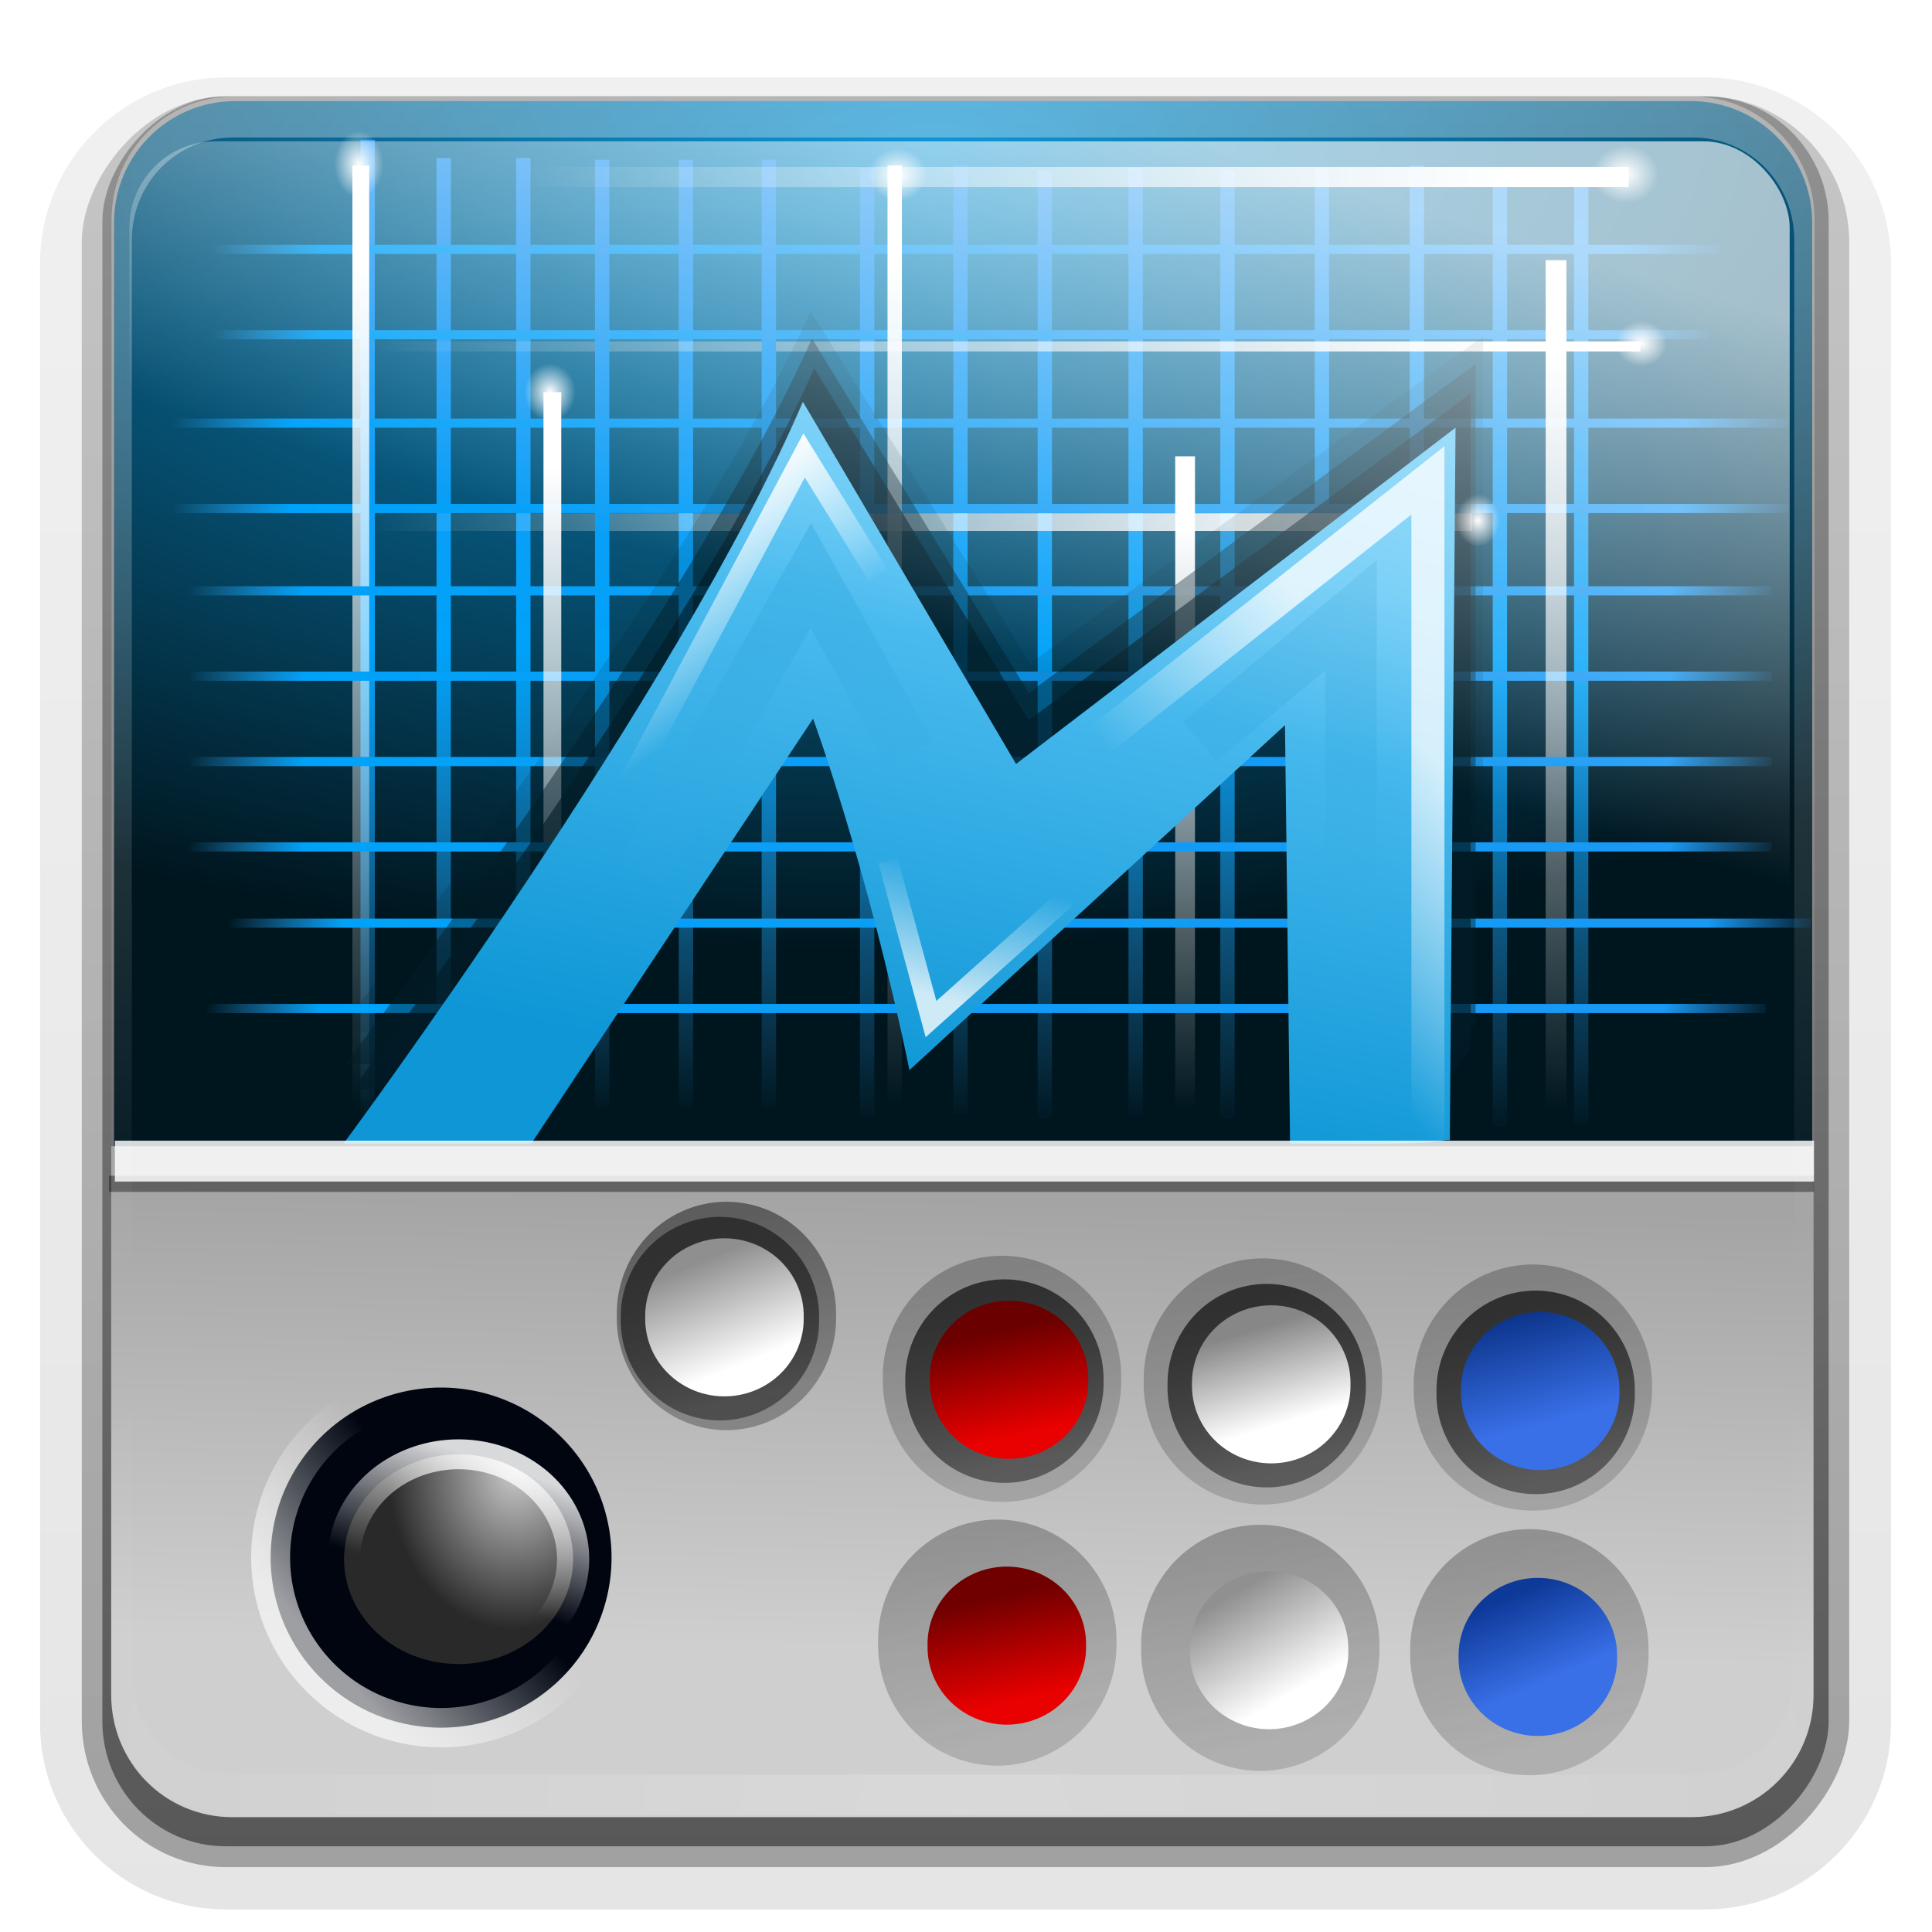 <?xml version="1.0" encoding="UTF-8"?>
<!-- Created with Inkscape (http://www.inkscape.org/) -->
<svg id="svg2408" width="96" height="96" version="1.0" xmlns="http://www.w3.org/2000/svg" xmlns:cc="http://creativecommons.org/ns#" xmlns:dc="http://purl.org/dc/elements/1.1/" xmlns:rdf="http://www.w3.org/1999/02/22-rdf-syntax-ns#" xmlns:xlink="http://www.w3.org/1999/xlink">
 <defs id="defs2410">
  <linearGradient id="ButtonShadow" x1="45.448" x2="45.448" y1="92.54" y2="7.016" gradientTransform="scale(1.006 .994)" gradientUnits="userSpaceOnUse">
   <stop id="stop3750" offset="0"/>
   <stop id="stop3752" stop-opacity=".588" offset="1"/>
  </linearGradient>
  <filter id="filter3174" color-interpolation-filters="sRGB">
   <feGaussianBlur id="feGaussianBlur3176" stdDeviation="1.71"/>
  </filter>
  <linearGradient id="linearGradient8478" x1="48" x2="48" y1="20.221" y2="138.66" gradientUnits="userSpaceOnUse">
   <stop id="stop3739-00" stop-color="#fff" offset="0"/>
   <stop id="stop3741-66" stop-color="#fff" stop-opacity="0" offset="1"/>
  </linearGradient>
  <filter id="filter3174-9" color-interpolation-filters="sRGB">
   <feGaussianBlur id="feGaussianBlur3176-8" stdDeviation="1.71"/>
  </filter>
  <filter id="filter3794-71" x="-.192" y="-.192" width="1.384" height="1.384" color-interpolation-filters="sRGB">
   <feGaussianBlur id="feGaussianBlur3796-90" stdDeviation="5.28"/>
  </filter>
  <clipPath id="clipPath3613-01">
   <rect id="rect3615-422" x="6" y="6" width="84" height="84" rx="6" ry="6" fill="#fff"/>
  </clipPath>
  <filter id="filter3174-28" color-interpolation-filters="sRGB">
   <feGaussianBlur id="feGaussianBlur3176-3" stdDeviation="1.71"/>
  </filter>
  <filter id="filter3174-1" color-interpolation-filters="sRGB">
   <feGaussianBlur id="feGaussianBlur3176-1" stdDeviation="1.71"/>
  </filter>
  <filter id="filter3174-0" color-interpolation-filters="sRGB">
   <feGaussianBlur id="feGaussianBlur3176-34" stdDeviation="1.71"/>
  </filter>
  <filter id="filter3174-0-6" color-interpolation-filters="sRGB">
   <feGaussianBlur id="feGaussianBlur3176-34-9" stdDeviation="1.71"/>
  </filter>
  <filter id="filter3174-1-0" color-interpolation-filters="sRGB">
   <feGaussianBlur id="feGaussianBlur3176-1-6" stdDeviation="1.71"/>
  </filter>
  <filter id="filter3174-28-9" color-interpolation-filters="sRGB">
   <feGaussianBlur id="feGaussianBlur3176-3-7" stdDeviation="1.71"/>
  </filter>
  <clipPath id="clipPath3613-01-0">
   <rect id="rect3615-422-5" x="6" y="6" width="84" height="84" rx="6" ry="6" fill="#fff"/>
  </clipPath>
  <filter id="filter3794-71-2" x="-.192" y="-.192" width="1.384" height="1.384" color-interpolation-filters="sRGB">
   <feGaussianBlur id="feGaussianBlur3796-90-1" stdDeviation="5.28"/>
  </filter>
  <filter id="filter3174-9-1" color-interpolation-filters="sRGB">
   <feGaussianBlur id="feGaussianBlur3176-8-6" stdDeviation="1.71"/>
  </filter>
  <filter id="filter3174-8" color-interpolation-filters="sRGB">
   <feGaussianBlur id="feGaussianBlur3176-95" stdDeviation="1.71"/>
  </filter>
  <filter id="filter3174-4" color-interpolation-filters="sRGB">
   <feGaussianBlur id="feGaussianBlur3176-0" stdDeviation="1.71"/>
  </filter>
  <linearGradient id="linearGradient14888" x1="83.968" x2="75.459" y1="34.926" y2="60.119" gradientTransform="matrix(-.55 0 0 .461 86.566 14.436)" gradientUnits="userSpaceOnUse" xlink:href="#linearGradient5694"/>
  <radialGradient id="radialGradient14886" cx="81.141" cy="20.693" r="2.298" gradientTransform="matrix(1 0 0 .923 0 1.592)" gradientUnits="userSpaceOnUse" xlink:href="#linearGradient5474"/>
  <linearGradient id="linearGradient14880" x1="808.01" x2="802.65" y1="104.17" y2="121.89" gradientTransform="matrix(1.535 0 0 1.495 -1178.5 -149.65)" gradientUnits="userSpaceOnUse">
   <stop id="stop8585" stop-color="#fff" offset="0"/>
   <stop id="stop8587" stop-color="#fff" stop-opacity="0" offset="1"/>
  </linearGradient>
  <linearGradient id="linearGradient14878" x1="82.425" x2="73.325" y1="38.625" y2="46.125" gradientTransform="matrix(1.052 0 0 1.046 -21.371 -11.355)" gradientUnits="userSpaceOnUse">
   <stop id="stop5622" stop-color="#fff" offset="0"/>
   <stop id="stop5624" stop-color="#fff" stop-opacity="0" offset="1"/>
  </linearGradient>
  <radialGradient id="radialGradient14876" cx="81.141" cy="20.693" r="2.298" gradientTransform="matrix(1 0 0 .923 0 1.592)" gradientUnits="userSpaceOnUse">
   <stop id="stop6062" stop-color="#fff" offset="0"/>
   <stop id="stop6064" stop-color="#fff" stop-opacity="0" offset="1"/>
  </radialGradient>
  <linearGradient id="linearGradient14872" x1="83.968" x2="75.459" y1="34.926" y2="60.119" gradientTransform="matrix(.55 0 0 .461 19.169 16.436)" gradientUnits="userSpaceOnUse" xlink:href="#linearGradient5694"/>
  <linearGradient id="linearGradient14870" x1="36.772" x2="49.728" y1="34.625" y2="48.875" gradientTransform="matrix(.485 0 0 .411 18.837 8.12)" gradientUnits="userSpaceOnUse">
   <stop id="stop5572" stop-color="#fff" offset="0"/>
   <stop id="stop5574" stop-color="#fff" stop-opacity="0" offset="1"/>
  </linearGradient>
  <linearGradient id="linearGradient14868" x1="52.25" x2="55.25" y1="70.5" y2="60.5" gradientTransform="matrix(.728 0 0 .617 8.566 5.3)" gradientUnits="userSpaceOnUse">
   <stop id="stop5652" stop-color="#fff" offset="0"/>
   <stop id="stop5654" stop-color="#fff" stop-opacity="0" offset="1"/>
  </linearGradient>
  <linearGradient id="linearGradient14860" x1="29.578" x2="30.578" y1="14.616" y2="83.559" gradientTransform="matrix(1.02 0 0 .728 -23.413 -86.402)" gradientUnits="userSpaceOnUse" xlink:href="#linearGradient5474"/>
  <linearGradient id="linearGradient14858" x1="58.69" x2="47.238" y1="25.113" y2="72.135" gradientTransform="matrix(.728 0 0 .617 8.597 9.152)" gradientUnits="userSpaceOnUse">
   <stop id="stop5444" stop-color="#5bc5f5" offset="0"/>
   <stop id="stop5446" stop-color="#0e96d6" offset="1"/>
  </linearGradient>
  <linearGradient id="linearGradient14856" x1="19.071" x2="18" y1="7.625" y2="85.625" gradientTransform="matrix(.08 0 0 1.02 47.925 -96.792)" gradientUnits="userSpaceOnUse" xlink:href="#linearGradient5350"/>
  <linearGradient id="linearGradient14854" x1="19.071" x2="18" y1="7.625" y2="85.625" gradientTransform="matrix(.08 0 0 1.035 43.606 -99.204)" gradientUnits="userSpaceOnUse" xlink:href="#linearGradient5350"/>
  <linearGradient id="linearGradient14852" x1="19.071" x2="18" y1="7.625" y2="85.625" gradientTransform="matrix(.08 0 0 1.035 39.75 -97.204)" gradientUnits="userSpaceOnUse" xlink:href="#linearGradient5350"/>
  <linearGradient id="linearGradient14850" x1="29.578" x2="30.578" y1="14.616" y2="83.559" gradientTransform="matrix(1.003 0 0 .429 28.991 18.616)" gradientUnits="userSpaceOnUse" xlink:href="#linearGradient5474"/>
  <linearGradient id="linearGradient14848" x1="29.578" x2="30.578" y1="14.616" y2="83.559" gradientTransform="matrix(.902 0 0 .471 -.089 15.102)" gradientUnits="userSpaceOnUse" xlink:href="#linearGradient5474"/>
  <linearGradient id="linearGradient14846" x1="19.071" x2="18" y1="7.625" y2="85.625" gradientTransform="matrix(.08 0 0 1.035 35.431 -97.204)" gradientUnits="userSpaceOnUse" xlink:href="#linearGradient5350"/>
  <linearGradient id="linearGradient14844" x1="29.578" x2="30.578" y1="14.616" y2="83.559" gradientTransform="matrix(1.053 0 0 .559 46.301 7.849)" gradientUnits="userSpaceOnUse" xlink:href="#linearGradient5474"/>
  <linearGradient id="linearGradient14842" x1="19.071" x2="18" y1="7.625" y2="85.625" gradientTransform="matrix(.08 0 0 1.035 31.112 -97.204)" gradientUnits="userSpaceOnUse" xlink:href="#linearGradient5350"/>
  <linearGradient id="linearGradient14840" x1="18.25" x2="18" y1="9.875" y2="86.375" gradientTransform="matrix(.127 0 0 .617 27.338 1.467)" gradientUnits="userSpaceOnUse" xlink:href="#linearGradient5298"/>
  <linearGradient id="linearGradient14838" x1="29.578" x2="30.578" y1="14.616" y2="83.559" gradientTransform="matrix(.729 0 0 .617 22.499 2.683)" gradientUnits="userSpaceOnUse" xlink:href="#linearGradient5474"/>
  <linearGradient id="linearGradient14836" x1="29.578" x2="30.578" y1="14.616" y2="83.559" gradientTransform="matrix(.892 0 0 .728 -2.1 -78.43)" gradientUnits="userSpaceOnUse" xlink:href="#linearGradient5474"/>
  <linearGradient id="linearGradient14834" x1="19.071" x2="18" y1="7.625" y2="85.625" gradientTransform="matrix(.08 0 0 1.035 26.793 -97.204)" gradientUnits="userSpaceOnUse" xlink:href="#linearGradient5350"/>
  <linearGradient id="linearGradient14832" x1="18.25" x2="18" y1="9.875" y2="86.375" gradientTransform="matrix(.127 0 0 .617 35.798 1.467)" gradientUnits="userSpaceOnUse" xlink:href="#linearGradient5298"/>
  <linearGradient id="linearGradient14830" x1="29.578" x2="30.578" y1="14.616" y2="83.559" gradientTransform="matrix(.852 0 0 .617 -8.295 2.683)" gradientUnits="userSpaceOnUse" xlink:href="#linearGradient5474"/>
  <linearGradient id="linearGradient14828" x1="19.071" x2="18" y1="7.625" y2="85.625" gradientTransform="matrix(.08 0 0 1.057 22.628 -98.259)" gradientUnits="userSpaceOnUse" xlink:href="#linearGradient5350"/>
  <linearGradient id="linearGradient14826" x1="19.071" x2="18" y1="7.625" y2="85.625" gradientTransform="matrix(.08 0 0 1.057 18.309 -98.259)" gradientUnits="userSpaceOnUse" xlink:href="#linearGradient5350"/>
  <linearGradient id="linearGradient14824" x1="19.071" x2="18" y1="7.625" y2="85.625" gradientTransform="matrix(.08 0 0 .978 13.836 -93.544)" gradientUnits="userSpaceOnUse" xlink:href="#linearGradient5350"/>
  <linearGradient id="linearGradient14822" x1="29.578" x2="30.578" y1="14.616" y2="83.559" gradientTransform="matrix(.823 0 0 1 -9.62 0)" gradientUnits="userSpaceOnUse" xlink:href="#linearGradient5474"/>
  <linearGradient id="linearGradient14820" x1="18.25" x2="18" y1="9.875" y2="86.375" gradientTransform="matrix(.127 0 0 .617 72.899 2.422)" gradientUnits="userSpaceOnUse" xlink:href="#linearGradient5298"/>
  <linearGradient id="linearGradient14818" x1="18.25" x2="18" y1="9.875" y2="86.375" gradientTransform="matrix(.127 0 0 .617 68.686 1.768)" gradientUnits="userSpaceOnUse" xlink:href="#linearGradient5298"/>
  <linearGradient id="linearGradient14816" x1="18.25" x2="18" y1="9.875" y2="86.375" gradientTransform="matrix(.127 0 0 .617 63.868 1.922)" gradientUnits="userSpaceOnUse" xlink:href="#linearGradient5298"/>
  <linearGradient id="linearGradient14814" x1="18.25" x2="18" y1="9.875" y2="86.375" gradientTransform="matrix(.127 0 0 .617 54.413 1.853)" gradientUnits="userSpaceOnUse" xlink:href="#linearGradient5298"/>
  <linearGradient id="linearGradient14812" x1="18.25" x2="18" y1="9.875" y2="86.375" gradientTransform="matrix(.127 0 0 .617 49.803 2.007)" gradientUnits="userSpaceOnUse" xlink:href="#linearGradient5298"/>
  <linearGradient id="linearGradient14810" x1="18.25" x2="18" y1="9.875" y2="86.375" gradientTransform="matrix(.127 0 0 .617 45.522 1.757)" gradientUnits="userSpaceOnUse" xlink:href="#linearGradient5298"/>
  <linearGradient id="linearGradient14808" x1="18.25" x2="18" y1="9.875" y2="86.375" gradientTransform="matrix(.127 0 0 .617 40.788 1.912)" gradientUnits="userSpaceOnUse" xlink:href="#linearGradient5298"/>
  <linearGradient id="linearGradient14806" x1="18.25" x2="18" y1="9.875" y2="86.375" gradientTransform="matrix(.127 0 0 .617 31.588 1.467)" gradientUnits="userSpaceOnUse" xlink:href="#linearGradient5298"/>
  <linearGradient id="linearGradient14804" x1="18.25" x2="18" y1="9.875" y2="86.375" gradientTransform="matrix(.127 0 0 .617 23.338 1.382)" gradientUnits="userSpaceOnUse" xlink:href="#linearGradient5298"/>
  <linearGradient id="linearGradient14802" x1="19.071" x2="18" y1="7.625" y2="85.625" gradientTransform="matrix(.08 0 0 .986 9.517 -94.188)" gradientUnits="userSpaceOnUse" xlink:href="#linearGradient5350"/>
  <linearGradient id="linearGradient14800" x1="18.25" x2="18" y1="9.875" y2="86.375" gradientTransform="matrix(.127 0 0 .617 19.296 1.382)" gradientUnits="userSpaceOnUse" xlink:href="#linearGradient5298"/>
  <linearGradient id="linearGradient14798" x1="18.25" x2="18" y1="9.875" y2="86.375" gradientTransform="matrix(.127 0 0 .636 15.436 .313)" gradientUnits="userSpaceOnUse" xlink:href="#linearGradient5298"/>
  <linearGradient id="linearGradient14796" x1="687.64" x2="689.11" y1="185.29" y2="188.86" gradientUnits="userSpaceOnUse">
   <stop id="stop6222" stop-color="#8f8f8f" offset="0"/>
   <stop id="stop6224" stop-color="#fff" offset="1"/>
  </linearGradient>
  <linearGradient id="linearGradient14794" x1="687.57" x2="688.63" y1="185.2" y2="189.57" gradientUnits="userSpaceOnUse" xlink:href="#linearGradient9669"/>
  <linearGradient id="linearGradient14792" x1="687.33" x2="688.65" y1="185.13" y2="188.08" gradientUnits="userSpaceOnUse">
   <stop id="stop6228" stop-color="#0d3998" offset="0"/>
   <stop id="stop6230" stop-color="#396fe7" offset="1"/>
  </linearGradient>
  <linearGradient id="linearGradient14788" x1="687.33" x2="688.35" y1="184.82" y2="188.55" gradientUnits="userSpaceOnUse">
   <stop id="stop6234" stop-color="#0c358c" offset="0"/>
   <stop id="stop6236" stop-color="#396fe7" offset="1"/>
  </linearGradient>
  <linearGradient id="linearGradient14784" x1="687.18" x2="689.26" y1="185.13" y2="188.55" gradientUnits="userSpaceOnUse">
   <stop id="stop6216" stop-color="#909090" offset="0"/>
   <stop id="stop6218" stop-color="#fff" offset="1"/>
  </linearGradient>
  <linearGradient id="linearGradient14780" x1="687.79" x2="688.81" y1="185.44" y2="188.71" gradientUnits="userSpaceOnUse">
   <stop id="stop6198" stop-color="#878787" offset="0"/>
   <stop id="stop6200" stop-color="#fff" offset="1"/>
  </linearGradient>
  <linearGradient id="linearGradient14776" x1="687.33" x2="686.51" y1="189.65" y2="186.06" gradientUnits="userSpaceOnUse">
   <stop id="stop6210" stop-color="#e90000" offset="0"/>
   <stop id="stop6212" stop-color="#700000" offset="1"/>
  </linearGradient>
  <radialGradient id="radialGradient14772" cx="48" cy="90.172" r="42" gradientTransform="matrix(1.157 0 0 .996 -7.551 .197)" gradientUnits="userSpaceOnUse" xlink:href="#linearGradient5474"/>
  <linearGradient id="linearGradient14770" x1="36.357" x2="36.357" y1="6" y2="63.893" gradientTransform="matrix(1 0 0 1.01 0 -.867)" gradientUnits="userSpaceOnUse" xlink:href="#linearGradient5474"/>
  <linearGradient id="linearGradient14764" x1="692.86" x2="690.53" y1="185.03" y2="191.4" gradientUnits="userSpaceOnUse">
   <stop id="stop7965" stop-color="#fff" offset="0"/>
   <stop id="stop7967" stop-color="#fff" stop-opacity="0" offset="1"/>
  </linearGradient>
  <radialGradient id="radialGradient14762" cx="694.95" cy="186.07" r="6.088" gradientTransform="matrix(1.023 .07 -.082 1.389 -.791 -121.46)" gradientUnits="userSpaceOnUse">
   <stop id="stop7973" stop-color="#cdcdcd" offset="0"/>
   <stop id="stop7975" stop-color="#292929" offset="1"/>
  </radialGradient>
  <linearGradient id="linearGradient14760" x1="688.2" x2="692.55" y1="193.44" y2="189.66" gradientUnits="userSpaceOnUse">
   <stop id="stop7928" stop-color="#fff" offset="0"/>
   <stop id="stop7930" stop-color="#fff" stop-opacity="0" offset="1"/>
  </linearGradient>
  <linearGradient id="linearGradient14758" x1="687.33" x2="686.51" y1="189.65" y2="186.06" gradientUnits="userSpaceOnUse">
   <stop id="stop6204" stop-color="#e90000" offset="0"/>
   <stop id="stop6206" stop-color="#6b0000" offset="1"/>
  </linearGradient>
  <linearGradient id="linearGradient14730" x1="702.92" x2="702.62" y1="180.17" y2="196.18" gradientTransform="matrix(1.435 0 0 1.426 -970.71 -198.09)" gradientUnits="userSpaceOnUse">
   <stop id="stop7840" stop-color="#a4a4a4" offset="0"/>
   <stop id="stop7842" stop-color="#cfcfcf" offset="1"/>
  </linearGradient>
  <linearGradient id="linearGradient14728" x1="18.25" x2="18" y1="9.875" y2="86.375" gradientTransform="matrix(.127 0 0 .617 59.074 2.007)" gradientUnits="userSpaceOnUse" xlink:href="#linearGradient5298"/>
  <linearGradient id="linearGradient14726" x1="18.25" x2="18" y1="9.875" y2="86.375" gradientTransform="matrix(.127 0 0 .617 77.024 2.297)" gradientUnits="userSpaceOnUse" xlink:href="#linearGradient5298"/>
  <radialGradient id="radialGradient14724" cx="47.363" cy="47.001" r="42" gradientTransform="matrix(.711 -.262 .502 1.332 -10.286 -3.465)" gradientUnits="userSpaceOnUse">
   <stop id="stop3821" stop-color="#7aaaf0" offset="0"/>
   <stop id="stop3823" stop-color="#120507" offset="1"/>
  </radialGradient>
  <radialGradient id="radialGradient14722" cx="47.771" cy="10.345" r="42" gradientTransform="matrix(.03 .936 -1.96 .061 65.25 -36.897)" gradientUnits="userSpaceOnUse">
   <stop id="stop10246-61" stop-color="#0e96d6" offset="0"/>
   <stop id="stop10248-86" stop-color="#00161f" offset="1"/>
  </radialGradient>
  <linearGradient id="linearGradient14720" x1="32.251" x2="32.251" y1="6.132" y2="90.239" gradientTransform="translate(0,-97)" gradientUnits="userSpaceOnUse" xlink:href="#ButtonShadow-0-3"/>
  <linearGradient id="linearGradient14718" x1="32.251" x2="32.251" y1="6.132" y2="90.239" gradientTransform="matrix(1.024 0 0 1.012 -1.143 -98.071)" gradientUnits="userSpaceOnUse" xlink:href="#ButtonShadow-0-3"/>
  <linearGradient id="linearGradient14716" x1="32.251" x2="32.251" y1="6.132" y2="90.239" gradientTransform="matrix(1.024 0 0 -.999 -1.143 98.02)" gradientUnits="userSpaceOnUse" xlink:href="#ButtonShadow-0-3"/>
  <linearGradient id="linearGradient5694">
   <stop id="stop5696" stop-color="#34aae1" offset="0"/>
   <stop id="stop5698" stop-color="#34aae1" stop-opacity="0" offset="1"/>
  </linearGradient>
  <filter id="filter5490" x="-.777" y="-.008" width="2.555" height="1.016" color-interpolation-filters="sRGB">
   <feGaussianBlur id="feGaussianBlur5492" stdDeviation="0.267"/>
  </filter>
  <linearGradient id="linearGradient5474">
   <stop id="stop5476" stop-color="#fff" offset="0"/>
   <stop id="stop5478" stop-color="#fff" stop-opacity="0" offset="1"/>
  </linearGradient>
  <linearGradient id="linearGradient5350">
   <stop id="stop5352" stop-color="#2197f4" stop-opacity="0" offset="0"/>
   <stop id="stop5360" stop-color="#1899f5" offset=".07"/>
   <stop id="stop5358" stop-color="#109cf6" offset=".461"/>
   <stop id="stop5354" stop-color="#00a2f9" offset=".927"/>
   <stop id="stop5356" stop-color="#32abff" stop-opacity="0" offset="1"/>
  </linearGradient>
  <linearGradient id="linearGradient9669">
   <stop id="stop9671" stop-color="#303030" offset="0"/>
   <stop id="stop9673" stop-color="#1f1f1f" stop-opacity=".543" offset="1"/>
  </linearGradient>
  <linearGradient id="linearGradient5298">
   <stop id="stop5300" stop-color="#2197f4" offset="0"/>
   <stop id="stop5306" stop-color="#00a2f9" offset=".5"/>
   <stop id="stop5302" stop-color="#32abff" stop-opacity="0" offset="1"/>
  </linearGradient>
  <linearGradient id="ButtonShadow-0-3" x1="45.448" x2="45.448" y1="92.54" y2="7.016" gradientTransform="matrix(1.006 0 0 .994 100 0)" gradientUnits="userSpaceOnUse">
   <stop id="stop3750-8-21" offset="0"/>
   <stop id="stop3752-5-7" stop-opacity=".588" offset="1"/>
  </linearGradient>
  <filter id="filter3174-2" color-interpolation-filters="sRGB">
   <feGaussianBlur id="feGaussianBlur3176-07" stdDeviation="1.71"/>
  </filter>
 </defs>
 <g id="layer2" display="none">
  <rect id="rect3745" x="5" y="7" width="86" height="85" rx="6" ry="6" fill="url(#ButtonShadow)" filter="url(#filter3174)" opacity=".9"/>
 </g>
 <g id="layer2-6" transform="translate(115.54 .852)" display="none">
  <rect id="rect3745-02" x="5" y="7" width="86" height="85" rx="6" ry="6" fill="url(#ButtonShadow)" filter="url(#filter3174-0)" opacity=".9"/>
 </g>
 <g id="layer2-7" transform="translate(235.43 .852)" display="none">
  <rect id="rect3745-0" x="5" y="7" width="86" height="85" rx="6" ry="6" fill="url(#ButtonShadow)" filter="url(#filter3174-9)" opacity=".9"/>
 </g>
 <g id="layer2-9" transform="matrix(.958 0 0 .948 252.01 5.136)" display="none">
  <rect id="rect3745-3" x="5" y="7" width="86" height="85" rx="6" ry="6" fill="url(#ButtonShadow)" filter="url(#filter3174-1)" opacity=".9"/>
 </g>
 <g id="layer2-20" transform="matrix(1.022 0 0 1.011 248.67 2.13)" display="none">
  <rect id="rect3745-64" x="5" y="7" width="86" height="85" rx="6" ry="6" fill="url(#ButtonShadow)" filter="url(#filter3174-28)" opacity=".9"/>
 </g>
 <g id="layer5-35" transform="matrix(1.022 0 0 1.011 248.67 2.13)" display="none">
  <rect id="rect3171-20" x="15" y="15" width="66" height="66" rx="12" ry="12" clip-path="url(#clipPath3613-01)" fill="url(#linearGradient8478)" filter="url(#filter3794-71)" opacity=".1" stroke="#fff" stroke-linecap="round" stroke-width=".5"/>
 </g>
 <g id="layer2-92" transform="translate(126.96 -5.724)" display="none">
  <rect id="rect3745-31" x="5" y="7" width="86" height="85" rx="6" ry="6" fill="url(#ButtonShadow)" filter="url(#filter3174-8)" opacity=".9"/>
 </g>
 <g id="layer2-6-8" transform="translate(242.5 -4.872)" display="none">
  <rect id="rect3745-02-7" x="5" y="7" width="86" height="85" rx="6" ry="6" fill="url(#ButtonShadow)" filter="url(#filter3174-0-6)" opacity=".9"/>
 </g>
 <g id="layer2-7-6" transform="translate(362.39 -4.872)" display="none">
  <rect id="rect3745-0-3" x="5" y="7" width="86" height="85" rx="6" ry="6" fill="url(#ButtonShadow)" filter="url(#filter3174-9-1)" opacity=".9"/>
 </g>
 <g id="layer2-9-8" transform="matrix(.958 0 0 .948 378.97 -.588)" display="none">
  <rect id="rect3745-3-5" x="5" y="7" width="86" height="85" rx="6" ry="6" fill="url(#ButtonShadow)" filter="url(#filter3174-1-0)" opacity=".9"/>
 </g>
 <g id="layer2-20-5" transform="matrix(1.022 0 0 1.011 375.63 -3.594)" display="none">
  <rect id="rect3745-64-0" x="5" y="7" width="86" height="85" rx="6" ry="6" fill="url(#ButtonShadow)" filter="url(#filter3174-28-9)" opacity=".9"/>
 </g>
 <g id="layer5-35-1" transform="matrix(1.022 0 0 1.011 375.63 -3.594)" display="none">
  <rect id="rect3171-20-2" x="15" y="15" width="66" height="66" rx="12" ry="12" clip-path="url(#clipPath3613-01-0)" fill="url(#linearGradient8478)" filter="url(#filter3794-71-2)" opacity=".1" stroke="#fff" stroke-linecap="round" stroke-width=".5"/>
 </g>
 <g id="layer2-8" transform="translate(124.25 -23.161)" display="none">
  <rect id="rect3745-6" x="5" y="7" width="86" height="85" rx="6" ry="6" fill="url(#ButtonShadow)" filter="url(#filter3174-4)" opacity=".9"/>
 </g>
 <g id="g24338" transform="matrix(.958 0 0 .948 1.838 3.677)">
  <g id="layer2-5" display="none">
   <rect id="rect3745-7" x="5" y="7" width="86" height="85" rx="6" ry="6" fill="url(#ButtonShadow)" filter="url(#filter3174-2)" opacity=".9"/>
  </g>
  <g id="g14604" transform="matrix(1.022 0 0 1.036 -.907 -2.138)">
   <g id="g12873" transform="matrix(1.043 0 0 1.054 -2.053 -4.184)">
    <path id="path12877" d="m12 94.031c-4.972 0-9.031-4.008-9.031-8.917v-70.102c0-4.909 4.06-8.917 9.031-8.917h72c4.972 0 9.031 4.008 9.031 8.917v70.102c0 4.909-4.06 8.917-9.031 8.917h-72z" fill="url(#linearGradient14716)" opacity=".1"/>
    <path id="path12879" d="m12 93.013c-4.409 0-8-3.546-8-7.899v-70.102c0-4.353 3.591-7.899 8-7.899h72c4.409 0 8 3.546 8 7.899v70.102c0 4.353-3.591 7.899-8 7.899h-72z" fill="url(#linearGradient14716)" opacity=".2"/>
    <rect id="rect12881" transform="scale(1,-1)" x="5" y="-92" width="86" height="85" rx="7" ry="7" fill="url(#linearGradient14718)" opacity=".3"/>
    <rect id="rect12883" transform="scale(1,-1)" x="6" y="-91" width="84" height="84" rx="6" ry="6" fill="url(#linearGradient14720)" opacity=".45"/>
   </g>
   <g id="g6439" transform="matrix(1.026 0 0 1.026 -1.359 -2.721)" fill="url(#radialGradient14724)">
    <path id="path6441" d="m12 6h72c3.324 0 6 2.676 6 6v72c0 3.324-2.676 6-6 6h-72c-3.324 0-6-2.676-6-6v-72c0-3.324 2.676-6 6-6z" fill="url(#radialGradient14722)"/>
   </g>
   <rect id="rect6094" x="78.893" y="7.233" width=".728" height="47.972" rx=".717" ry="0" fill="url(#linearGradient14726)"/>
   <rect id="rect8461" x="60.943" y="6.943" width=".728" height="47.972" rx=".717" ry="0" fill="url(#linearGradient14728)"/>
   <path id="path6443" d="m4.653 56.31v27.755c0 3.435 2.724 6.192 6.142 6.192h74.067c3.419 0 6.187-2.758 6.187-6.192v-27.755h-86.397z" fill="url(#linearGradient14730)"/>
   <g id="g6176" transform="translate(-8.839 12.905)" fill="url(#linearGradient14794)">
    <path id="path6178" transform="matrix(2.237 0 0 2.259 -1479.6 -355.29)" d="m690.26 187.61a2.704 2.704 0 1 1-5.407 0 2.704 2.704 0 1 1 5.407 0z" opacity=".338"/>
    <path id="path6180" transform="matrix(2.058 0 0 2.096 -1356 -324.62)" d="m690.26 187.61a2.704 2.704 0 1 1-5.407 0 2.704 2.704 0 1 1 5.407 0z" opacity=".618"/>
   </g>
   <g id="g6166" transform="translate(4.508 13.17)" fill="url(#linearGradient14794)">
    <path id="path6168" transform="matrix(2.237 0 0 2.259 -1479.6 -355.29)" d="m690.26 187.61a2.704 2.704 0 1 1-5.407 0 2.704 2.704 0 1 1 5.407 0z" opacity=".338"/>
    <path id="path6170" transform="matrix(2.058 0 0 2.096 -1356 -324.62)" d="m690.26 187.61a2.704 2.704 0 1 1-5.407 0 2.704 2.704 0 1 1 5.407 0z" opacity=".618"/>
   </g>
   <g id="g6156" transform="translate(18.164 13.391)" fill="url(#linearGradient14794)">
    <path id="path6158" transform="matrix(2.237 0 0 2.259 -1479.6 -355.29)" d="m690.26 187.61a2.704 2.704 0 1 1-5.407 0 2.704 2.704 0 1 1 5.407 0z" opacity=".338"/>
    <path id="path6160" transform="matrix(2.058 0 0 2.096 -1356 -324.62)" d="m690.26 187.61a2.704 2.704 0 1 1-5.407 0 2.704 2.704 0 1 1 5.407 0z" opacity=".618"/>
   </g>
   <g id="g6146" transform="translate(18.341)" fill="url(#linearGradient14794)">
    <path id="path6148" transform="matrix(2.237 0 0 2.259 -1479.6 -355.29)" d="m690.26 187.61a2.704 2.704 0 1 1-5.407 0 2.704 2.704 0 1 1 5.407 0z" opacity=".338"/>
    <path id="path6150" transform="matrix(2.058 0 0 2.096 -1356 -324.62)" d="m690.26 187.61a2.704 2.704 0 1 1-5.407 0 2.704 2.704 0 1 1 5.407 0z" opacity=".618"/>
   </g>
   <g id="g6138" transform="translate(4.64 -.309)" fill="url(#linearGradient14794)">
    <path id="path6130" transform="matrix(2.237 0 0 2.259 -1479.6 -355.29)" d="m690.26 187.61a2.704 2.704 0 1 1-5.407 0 2.704 2.704 0 1 1 5.407 0z" opacity=".338"/>
    <path id="path6132" transform="matrix(2.058 0 0 2.096 -1356 -324.62)" d="m690.26 187.61a2.704 2.704 0 1 1-5.407 0 2.704 2.704 0 1 1 5.407 0z" opacity=".618"/>
   </g>
   <path id="path6126" transform="matrix(2.237 0 0 2.259 -1488.2 -355.73)" d="m690.26 187.61a2.704 2.704 0 1 1-5.407 0 2.704 2.704 0 1 1 5.407 0z" fill="url(#linearGradient14794)" opacity=".338"/>
   <path id="path6112" transform="matrix(2.058 0 0 2.096 -1364.6 -325.07)" d="m690.26 187.61a2.704 2.704 0 1 1-5.407 0 2.704 2.704 0 1 1 5.407 0z" fill="url(#linearGradient14794)" opacity=".618"/>
   <g id="g6447" transform="matrix(1.289 0 0 1.257 -865.45 -169.37)">
    <path id="path6449" transform="matrix(1.444 0 0 1.486 -282.64 -89.795)" d="m690.26 187.61a2.704 2.704 0 1 1-5.407 0 2.704 2.704 0 1 1 5.407 0z" fill="url(#linearGradient14794)"/>
    <path id="path6451" transform="matrix(1.154 0 0 1.154 -83.07 -27.561)" d="m690.26 187.61a2.704 2.704 0 1 1-5.407 0 2.704 2.704 0 1 1 5.407 0z" fill="url(#linearGradient14758)"/>
   </g>
   <path id="path6453" transform="matrix(1.548 0 0 1.56 -1049.9 -219.93)" d="m697.64 190.42a5.588 5.515 0 1 1-11.176 0 5.588 5.515 0 1 1 11.176 0z" fill="#000510" stroke="url(#linearGradient14760)" stroke-opacity=".614" stroke-width="1.276"/>
   <path id="path6455" transform="matrix(1.04 0 0 .962 -697.45 -105.98)" d="m697.64 190.42a5.588 5.515 0 1 1-11.176 0 5.588 5.515 0 1 1 11.176 0z" fill="url(#radialGradient14762)" stroke="url(#linearGradient14764)" stroke-opacity=".848" stroke-width="1.572"/>
   <g id="g6186" transform="translate(-23.114 -3.712)" fill="url(#linearGradient14794)">
    <path id="path6188" transform="matrix(2.237 0 0 2.259 -1479.6 -355.29)" d="m690.26 187.61a2.704 2.704 0 1 1-5.407 0 2.704 2.704 0 1 1 5.407 0z" opacity=".338"/>
    <path id="path6190" transform="matrix(2.058 0 0 2.096 -1356 -324.62)" d="m690.26 187.61a2.704 2.704 0 1 1-5.407 0 2.704 2.704 0 1 1 5.407 0z" opacity=".618"/>
   </g>
   <rect id="rect6457" transform="scale(1,-1)" x="4.545" y="-58.622" width="86.524" height=".816" rx="0" fill="#010101" opacity=".402"/>
   <g id="g7175" transform="matrix(1.435 0 0 1.442 -411.21 -446.8)">
    <g id="g7177" transform="matrix(.717 0 0 .711 285.51 308.38)">
     <path id="path7179" d="m12 5.191c-3.324 0-6 2.702-6 6.058v2.019 68.658 2.019c0 0.338 0.041 0.657 0.094 0.978 0.049 0.298 0.097 0.603 0.188 0.883 0.01 0.031 0.021 0.064 0.031 0.095 0.099 0.291 0.235 0.553 0.375 0.82 0.145 0.276 0.316 0.541 0.5 0.789 0.184 0.248 0.374 0.478 0.594 0.694 0.44 0.432 0.943 0.822 1.5 1.104 0.279 0.141 0.573 0.249 0.875 0.347-0.256-0.101-0.487-0.239-0.719-0.379-0.007-0.004-0.024 0.004-0.031 0-0.032-0.019-0.062-0.043-0.094-0.063-0.12-0.077-0.231-0.165-0.344-0.252-0.106-0.082-0.213-0.163-0.312-0.252-0.178-0.163-0.347-0.349-0.5-0.536-0.108-0.132-0.218-0.268-0.312-0.41-0.025-0.039-0.038-0.087-0.062-0.126-0.065-0.104-0.13-0.206-0.188-0.316-0.101-0.197-0.206-0.42-0.281-0.631-0.008-0.022-0.024-0.041-0.031-0.063-0.032-0.093-0.036-0.189-0.062-0.284-0.03-0.108-0.07-0.205-0.094-0.316-0.073-0.345-0.125-0.705-0.125-1.073v-2.019-68.658-2.019c0-2.809 2.218-5.048 5-5.048h2 68 2c2.782 0 5 2.24 5 5.048v2.019 68.658 2.019c0 0.368-0.052 0.728-0.125 1.073-0.044 0.209-0.088 0.402-0.156 0.599-0.008 0.022-0.023 0.041-0.031 0.063-0.063 0.175-0.138 0.371-0.219 0.536-0.042 0.084-0.079 0.172-0.125 0.252-0.055 0.098-0.127 0.19-0.188 0.284-0.094 0.142-0.205 0.279-0.312 0.41-0.143 0.176-0.303 0.35-0.469 0.505-0.011 0.01-0.02 0.021-0.031 0.032-0.138 0.127-0.285 0.237-0.438 0.347-0.103 0.074-0.204 0.155-0.312 0.221-0.007 0.004-0.024-0.004-0.031 0-0.232 0.14-0.463 0.277-0.719 0.379 0.302-0.098 0.596-0.206 0.875-0.347 0.557-0.282 1.06-0.672 1.5-1.104 0.22-0.216 0.409-0.446 0.594-0.694 0.184-0.248 0.355-0.513 0.5-0.789 0.14-0.268 0.276-0.53 0.375-0.82 0.01-0.031 0.021-0.063 0.031-0.095 0.09-0.281 0.139-0.585 0.188-0.883 0.052-0.321 0.094-0.64 0.094-0.978v-2.019-68.658-2.019c0-3.356-2.676-6.058-6-6.058h-72z" fill="url(#linearGradient14770)" opacity=".327"/>
     <path id="path7181" d="m12 90c-3.324 0-6-2.676-6-6v-2-68-2c0-0.335 0.041-0.651 0.094-0.969 0.049-0.296 0.097-0.597 0.188-0.875 0.01-0.03 0.021-0.064 0.031-0.094 0.099-0.288 0.235-0.547 0.375-0.812 0.145-0.274 0.316-0.536 0.5-0.781s0.374-0.473 0.594-0.688c0.44-0.428 0.943-0.815 1.5-1.094 0.279-0.14 0.573-0.247 0.875-0.344-0.256 0.1-0.487 0.236-0.719 0.375-0.007 0.004-0.024-0.004-0.031 0-0.032 0.019-0.062 0.043-0.094 0.062-0.12 0.077-0.231 0.164-0.344 0.25-0.106 0.081-0.213 0.161-0.312 0.25-0.178 0.161-0.347 0.345-0.5 0.531-0.108 0.13-0.218 0.265-0.312 0.406-0.025 0.038-0.038 0.086-0.062 0.125-0.065 0.103-0.13 0.205-0.188 0.312-0.101 0.195-0.206 0.416-0.281 0.625-0.008 0.022-0.024 0.041-0.031 0.062-0.032 0.092-0.036 0.187-0.062 0.281-0.03 0.107-0.07 0.203-0.094 0.312-0.073 0.342-0.125 0.698-0.125 1.062v2 68 2c0 2.782 2.218 5 5 5h2 68 2c2.782 0 5-2.218 5-5v-2-68-2c0-0.364-0.052-0.721-0.125-1.062-0.044-0.207-0.088-0.398-0.156-0.594-0.008-0.022-0.023-0.041-0.031-0.062-0.063-0.174-0.138-0.367-0.219-0.531-0.042-0.083-0.079-0.17-0.125-0.25-0.055-0.097-0.127-0.188-0.188-0.281-0.094-0.141-0.205-0.276-0.312-0.406-0.143-0.174-0.303-0.347-0.469-0.5-0.011-0.01-0.02-0.021-0.031-0.031-0.138-0.126-0.285-0.234-0.438-0.344-0.103-0.073-0.204-0.153-0.312-0.219-0.007-0.004-0.024 0.004-0.031 0-0.232-0.139-0.463-0.275-0.719-0.375 0.302 0.097 0.596 0.204 0.875 0.344 0.557 0.279 1.06 0.666 1.5 1.094 0.22 0.214 0.409 0.442 0.594 0.688s0.355 0.508 0.5 0.781c0.14 0.265 0.276 0.525 0.375 0.812 0.01 0.031 0.021 0.063 0.031 0.094 0.09 0.278 0.139 0.579 0.188 0.875 0.052 0.318 0.094 0.634 0.094 0.969v2 68 2c0 3.324-2.676 6-6 6h-72z" fill="url(#radialGradient14772)" opacity=".2"/>
    </g>
   </g>
   <g id="g7185" transform="matrix(1.289 0 0 1.257 -865.56 -155.92)">
    <path id="path7187" transform="matrix(1.444 0 0 1.486 -282.64 -89.795)" d="m690.26 187.61a2.704 2.704 0 1 1-5.407 0 2.704 2.704 0 1 1 5.407 0z" fill="url(#linearGradient14794)"/>
    <path id="path7189" transform="matrix(1.154 0 0 1.154 -83.07 -27.561)" d="m690.26 187.61a2.704 2.704 0 1 1-5.407 0 2.704 2.704 0 1 1 5.407 0z" fill="url(#linearGradient14776)"/>
   </g>
   <g id="g7191" transform="matrix(1.289 0 0 1.257 -852.14 -169.14)">
    <path id="path7193" transform="matrix(1.444 0 0 1.486 -282.64 -89.795)" d="m690.26 187.61a2.704 2.704 0 1 1-5.407 0 2.704 2.704 0 1 1 5.407 0z" fill="url(#linearGradient14794)"/>
    <path id="path7195" transform="matrix(1.154 0 0 1.154 -83.07 -27.561)" d="m690.26 187.61a2.704 2.704 0 1 1-5.407 0 2.704 2.704 0 1 1 5.407 0z" fill="url(#linearGradient14780)"/>
   </g>
   <g id="g7197" transform="matrix(1.289 0 0 1.257 -852.25 -155.69)">
    <path id="path7200" transform="matrix(1.444 0 0 1.486 -282.64 -89.795)" d="m690.26 187.61a2.704 2.704 0 1 1-5.407 0 2.704 2.704 0 1 1 5.407 0z" fill="url(#linearGradient14794)"/>
    <path id="path7202" transform="matrix(1.154 0 0 1.154 -83.07 -27.561)" d="m690.26 187.61a2.704 2.704 0 1 1-5.407 0 2.704 2.704 0 1 1 5.407 0z" fill="url(#linearGradient14784)"/>
   </g>
   <g id="g7204" transform="matrix(1.289 0 0 1.257 -838.49 -168.8)">
    <path id="path7206" transform="matrix(1.444 0 0 1.486 -282.64 -89.795)" d="m690.26 187.61a2.704 2.704 0 1 1-5.407 0 2.704 2.704 0 1 1 5.407 0z" fill="url(#linearGradient14794)"/>
    <path id="path7208" transform="matrix(1.154 0 0 1.154 -83.07 -27.561)" d="m690.26 187.61a2.704 2.704 0 1 1-5.407 0 2.704 2.704 0 1 1 5.407 0z" fill="url(#linearGradient14788)"/>
   </g>
   <g id="g7210" transform="matrix(1.289 0 0 1.257 -838.61 -155.35)">
    <path id="path7212" transform="matrix(1.444 0 0 1.486 -282.64 -89.795)" d="m690.26 187.61a2.704 2.704 0 1 1-5.407 0 2.704 2.704 0 1 1 5.407 0z" fill="url(#linearGradient14794)"/>
    <path id="path7214" transform="matrix(1.154 0 0 1.154 -83.07 -27.561)" d="m690.26 187.61a2.704 2.704 0 1 1-5.407 0 2.704 2.704 0 1 1 5.407 0z" fill="url(#linearGradient14792)"/>
   </g>
   <g id="g7216" transform="matrix(1.289 0 0 1.257 -879.89 -172.53)">
    <path id="path7218" transform="matrix(1.444 0 0 1.486 -282.64 -89.795)" d="m690.26 187.61a2.704 2.704 0 1 1-5.407 0 2.704 2.704 0 1 1 5.407 0z" fill="url(#linearGradient14794)"/>
    <path id="path7220" transform="matrix(1.154 0 0 1.154 -83.07 -27.561)" d="m690.26 187.61a2.704 2.704 0 1 1-5.407 0 2.704 2.704 0 1 1 5.407 0z" fill="url(#linearGradient14796)"/>
   </g>
   <rect id="rect5278" x="17.305" y="5.398" width=".728" height="49.421" rx=".717" ry="0" fill="url(#linearGradient14798)"/>
   <rect id="rect5310" x="21.164" y="6.318" width=".728" height="47.972" rx=".717" ry="0" fill="url(#linearGradient14800)"/>
   <rect id="rect5346" transform="rotate(90)" x="10.704" y="-86.301" width=".463" height="76.654" rx=".456" ry="0" fill="url(#linearGradient14802)"/>
   <rect id="rect5368" x="25.206" y="6.318" width=".728" height="47.972" rx=".717" ry="0" fill="url(#linearGradient14804)"/>
   <rect id="rect5370" x="33.457" y="6.403" width=".728" height="47.972" rx=".717" ry="0" fill="url(#linearGradient14806)"/>
   <rect id="rect5376" x="42.656" y="6.848" width=".728" height="47.972" rx=".717" ry="0" fill="url(#linearGradient14808)"/>
   <rect id="rect5378" x="47.391" y="6.693" width=".728" height="47.972" rx=".717" ry="0" fill="url(#linearGradient14810)"/>
   <rect id="rect5384" x="51.672" y="6.943" width=".728" height="47.972" rx=".717" ry="0" fill="url(#linearGradient14812)"/>
   <rect id="rect5386" x="56.282" y="6.789" width=".728" height="47.972" rx=".717" ry="0" fill="url(#linearGradient14814)"/>
   <rect id="rect5392" x="65.736" y="6.858" width=".728" height="47.972" rx=".717" ry="0" fill="url(#linearGradient14816)"/>
   <rect id="rect5394" x="70.555" y="6.704" width=".728" height="47.972" rx=".717" ry="0" fill="url(#linearGradient14818)"/>
   <rect id="rect5400" x="74.768" y="7.358" width=".728" height="47.972" rx=".717" ry="0" fill="url(#linearGradient14820)"/>
   <rect id="rect5510" transform="matrix(0 .617 -.839 0 87.715 6.504)" x="14.729" y="6.5" width=".823" height="77.75" rx=".811" ry="0" fill="url(#linearGradient14822)" filter="url(#filter5490)"/>
   <rect id="rect5404" transform="rotate(90)" x="15.023" y="-85.717" width=".463" height="76.071" rx=".456" ry="0" fill="url(#linearGradient14824)"/>
   <rect id="rect5408" transform="rotate(90)" x="19.496" y="-89.802" width=".463" height="82.198" rx=".456" ry="0" fill="url(#linearGradient14826)"/>
   <rect id="rect5410" transform="rotate(90)" x="23.815" y="-89.802" width=".463" height="82.198" rx=".456" ry="0" fill="url(#linearGradient14828)"/>
   <rect id="rect5506" x="16.896" y="6.693" width=".852" height="47.972" rx=".839" ry="0" fill="url(#linearGradient14830)"/>
   <rect id="rect8457" x="37.667" y="6.403" width=".728" height="47.972" rx=".717" ry="0" fill="url(#linearGradient14832)"/>
   <rect id="rect5416" transform="rotate(90)" x="27.98" y="-88.926" width=".463" height="80.447" rx=".456" ry="0" fill="url(#linearGradient14834)"/>
   <rect id="rect5514" transform="rotate(90)" x="24.289" y="-73.695" width=".892" height="56.635" rx=".879" ry="0" fill="url(#linearGradient14836)"/>
   <rect id="rect5494" x="44.053" y="6.693" width=".729" height="47.972" rx=".718" ry="0" fill="url(#linearGradient14838)"/>
   <rect id="rect6084" x="29.207" y="6.403" width=".728" height="47.972" rx=".717" ry="0" fill="url(#linearGradient14840)"/>
   <rect id="rect5418" transform="rotate(90)" x="32.299" y="-88.926" width=".463" height="80.447" rx=".456" ry="0" fill="url(#linearGradient14842)"/>
   <rect id="rect5502" x="77.456" y="11.483" width="1.053" height="43.472" rx="1.037" ry="0" fill="url(#linearGradient14844)"/>
   <rect id="rect5424" transform="rotate(90)" x="36.618" y="-88.926" width=".463" height="80.447" rx=".456" ry="0" fill="url(#linearGradient14846)"/>
   <path id="path6104" d="m40.154 14.071 11.143 17.81 22.979-16.538v33.075s-0.718 1.48-2.231 2.046c-1.513 0.566-6.421 0.074-6.421 0.074l-0.265-20.566-19.633 16.962c-2.223-10.109-5.041-17.28-5.041-17.28l-14.725 20.884-9.817-1e-6s17.513-22.209 24.011-36.467z" fill="#021c27" opacity=".127"/>
   <rect id="rect5470" x="26.593" y="18.161" width=".902" height="36.598" rx=".889" ry="0" fill="url(#linearGradient14848)"/>
   <rect id="rect5498" x="58.654" y="21.407" width="1.003" height="33.378" rx=".988" ry="0" fill="url(#linearGradient14850)"/>
   <rect id="rect5426" transform="rotate(90)" x="40.937" y="-88.926" width=".463" height="80.447" rx=".456" ry="0" fill="url(#linearGradient14852)"/>
   <rect id="rect5432" transform="rotate(90)" x="44.793" y="-90.926" width=".463" height="80.447" rx=".456" ry="0" fill="url(#linearGradient14854)"/>
   <rect id="rect5434" transform="rotate(90)" x="49.112" y="-88.635" width=".463" height="79.28" rx=".456" ry="0" fill="url(#linearGradient14856)"/>
   <path id="path6102" d="m40.219 15.446 11 17.931 22.682-16.65v33.301s-0.709 1.49-2.202 2.06c-1.494 0.57-6.338 0.074-6.338 0.074l-0.262-20.706-19.38 17.077c-2.194-10.178-4.976-17.397-4.976-17.397l-14.535 21.026-9.69-1e-6s17.287-22.36 23.701-36.716z" fill="#021c27" opacity=".431"/>
   <path id="path5450" d="m40.336 16.946 10.88 17.81 22.435-16.538v33.075s-0.701 1.48-2.178 2.046c-1.477 0.566-6.269 0.074-6.269 0.074l-0.259-20.566-19.169 16.962c-2.17-10.109-4.922-17.28-4.922-17.28l-14.377 20.884-9.585-1e-6s17.099-22.209 23.443-36.467z" fill="#021c27" opacity=".623"/>
   <path id="path5440" d="m39.759 18.648 10.817 18.324 22.305-17.015-0.292 36.06s0.033-0.071-0.853 0.076c-0.885 0.147-7.253 0.076-7.253 0.076l-0.258-21.16-19.058 17.451c-2.158-10.401-4.893-17.779-4.893-17.779l-14.293 21.487h-9.529s17-22.85 23.307-37.521z" fill="url(#linearGradient14858)"/>
   <rect id="rect5518" transform="rotate(90)" x="6.764" y="-81.667" width="1.02" height="56.635" rx="1.005" ry="0" fill="url(#linearGradient14860)"/>
   <path id="path5522" transform="matrix(.568 0 0 .541 36.224 4.511)" d="m83.439 20.693a2.298 2.121 0 1 1-4.596 0 2.298 2.121 0 1 1 4.596 0z" fill="url(#radialGradient14876)"/>
   <path id="path5540" transform="matrix(.65 0 0 .63 -8.165 -5.874)" d="m83.439 20.693a2.298 2.121 0 1 1-4.596 0 2.298 2.121 0 1 1 4.596 0z" fill="url(#radialGradient14876)"/>
   <path id="path5542" transform="matrix(.541 0 0 .806 -26.675 -10.032)" d="m83.439 20.693a2.298 2.121 0 1 1-4.596 0 2.298 2.121 0 1 1 4.596 0z" fill="url(#radialGradient14876)"/>
   <path id="path5648" d="m44.076 41.857 2.185 8.021 10.38-9.255" fill="none" opacity=".784" stroke="url(#linearGradient14868)" stroke-width="1.006"/>
   <path id="path5682" d="m43.58 27.42-3.76-6.057-12.257 22.93" fill="none" stroke="url(#linearGradient14870)" stroke-width="1.116"/>
   <path id="path5690" d="m59.911 35.828 7.663-6.382v19.458" fill="none" opacity=".422" stroke="url(#linearGradient14872)" stroke-width="2.614"/>
   <path id="path5775" transform="matrix(.732 0 0 .688 22.097 -7.101)" d="m83.439 20.693a2.298 2.121 0 1 1-4.596 0 2.298 2.121 0 1 1 4.596 0z" fill="url(#radialGradient14886)"/>
   <path id="path5779" transform="matrix(.568 0 0 .688 -19.161 3.94)" d="m83.439 20.693a2.298 2.121 0 1 1-4.596 0 2.298 2.121 0 1 1 4.596 0z" fill="url(#radialGradient14876)"/>
   <path id="path5606" d="m54.908 35.69 16.571-13.068v44.171" fill="none" opacity=".765" stroke="url(#linearGradient14878)" stroke-width="1.678"/>
   <rect id="rect6445" x="4.84" y="56.031" width="86.232" height="2.069" rx="0" fill="#fff" opacity=".834"/>
   <rect id="rect8571" x="5.575" y="5.47" width="84.264" height="49.863" rx="4.369" ry="4.37" fill="url(#linearGradient14880)" opacity=".641"/>
   <path id="path5777" transform="matrix(.487 0 0 .63 19.633 8.867)" d="m83.439 20.693a2.298 2.121 0 1 1-4.596 0 2.298 2.121 0 1 1 4.596 0z" fill="url(#radialGradient14886)"/>
   <path id="path6080" transform="matrix(.487 0 0 .63 34.508 11.617)" d="m83.439 20.693a2.298 2.121 0 1 1-4.596 0 2.298 2.121 0 1 1 4.596 0z" fill="url(#radialGradient14886)"/>
   <path id="path6098" transform="matrix(.732 0 0 .688 18.597 -2.725)" d="m83.439 20.693a2.298 2.121 0 1 1-4.596 0 2.298 2.121 0 1 1 4.596 0z" fill="url(#radialGradient14886)"/>
   <path id="path6106" d="m45.199 36.453-5.038-9.007-8.625 15.083" fill="none" opacity=".422" stroke="url(#linearGradient14888)" stroke-width="2.614"/>
  </g>
 </g>
</svg>

